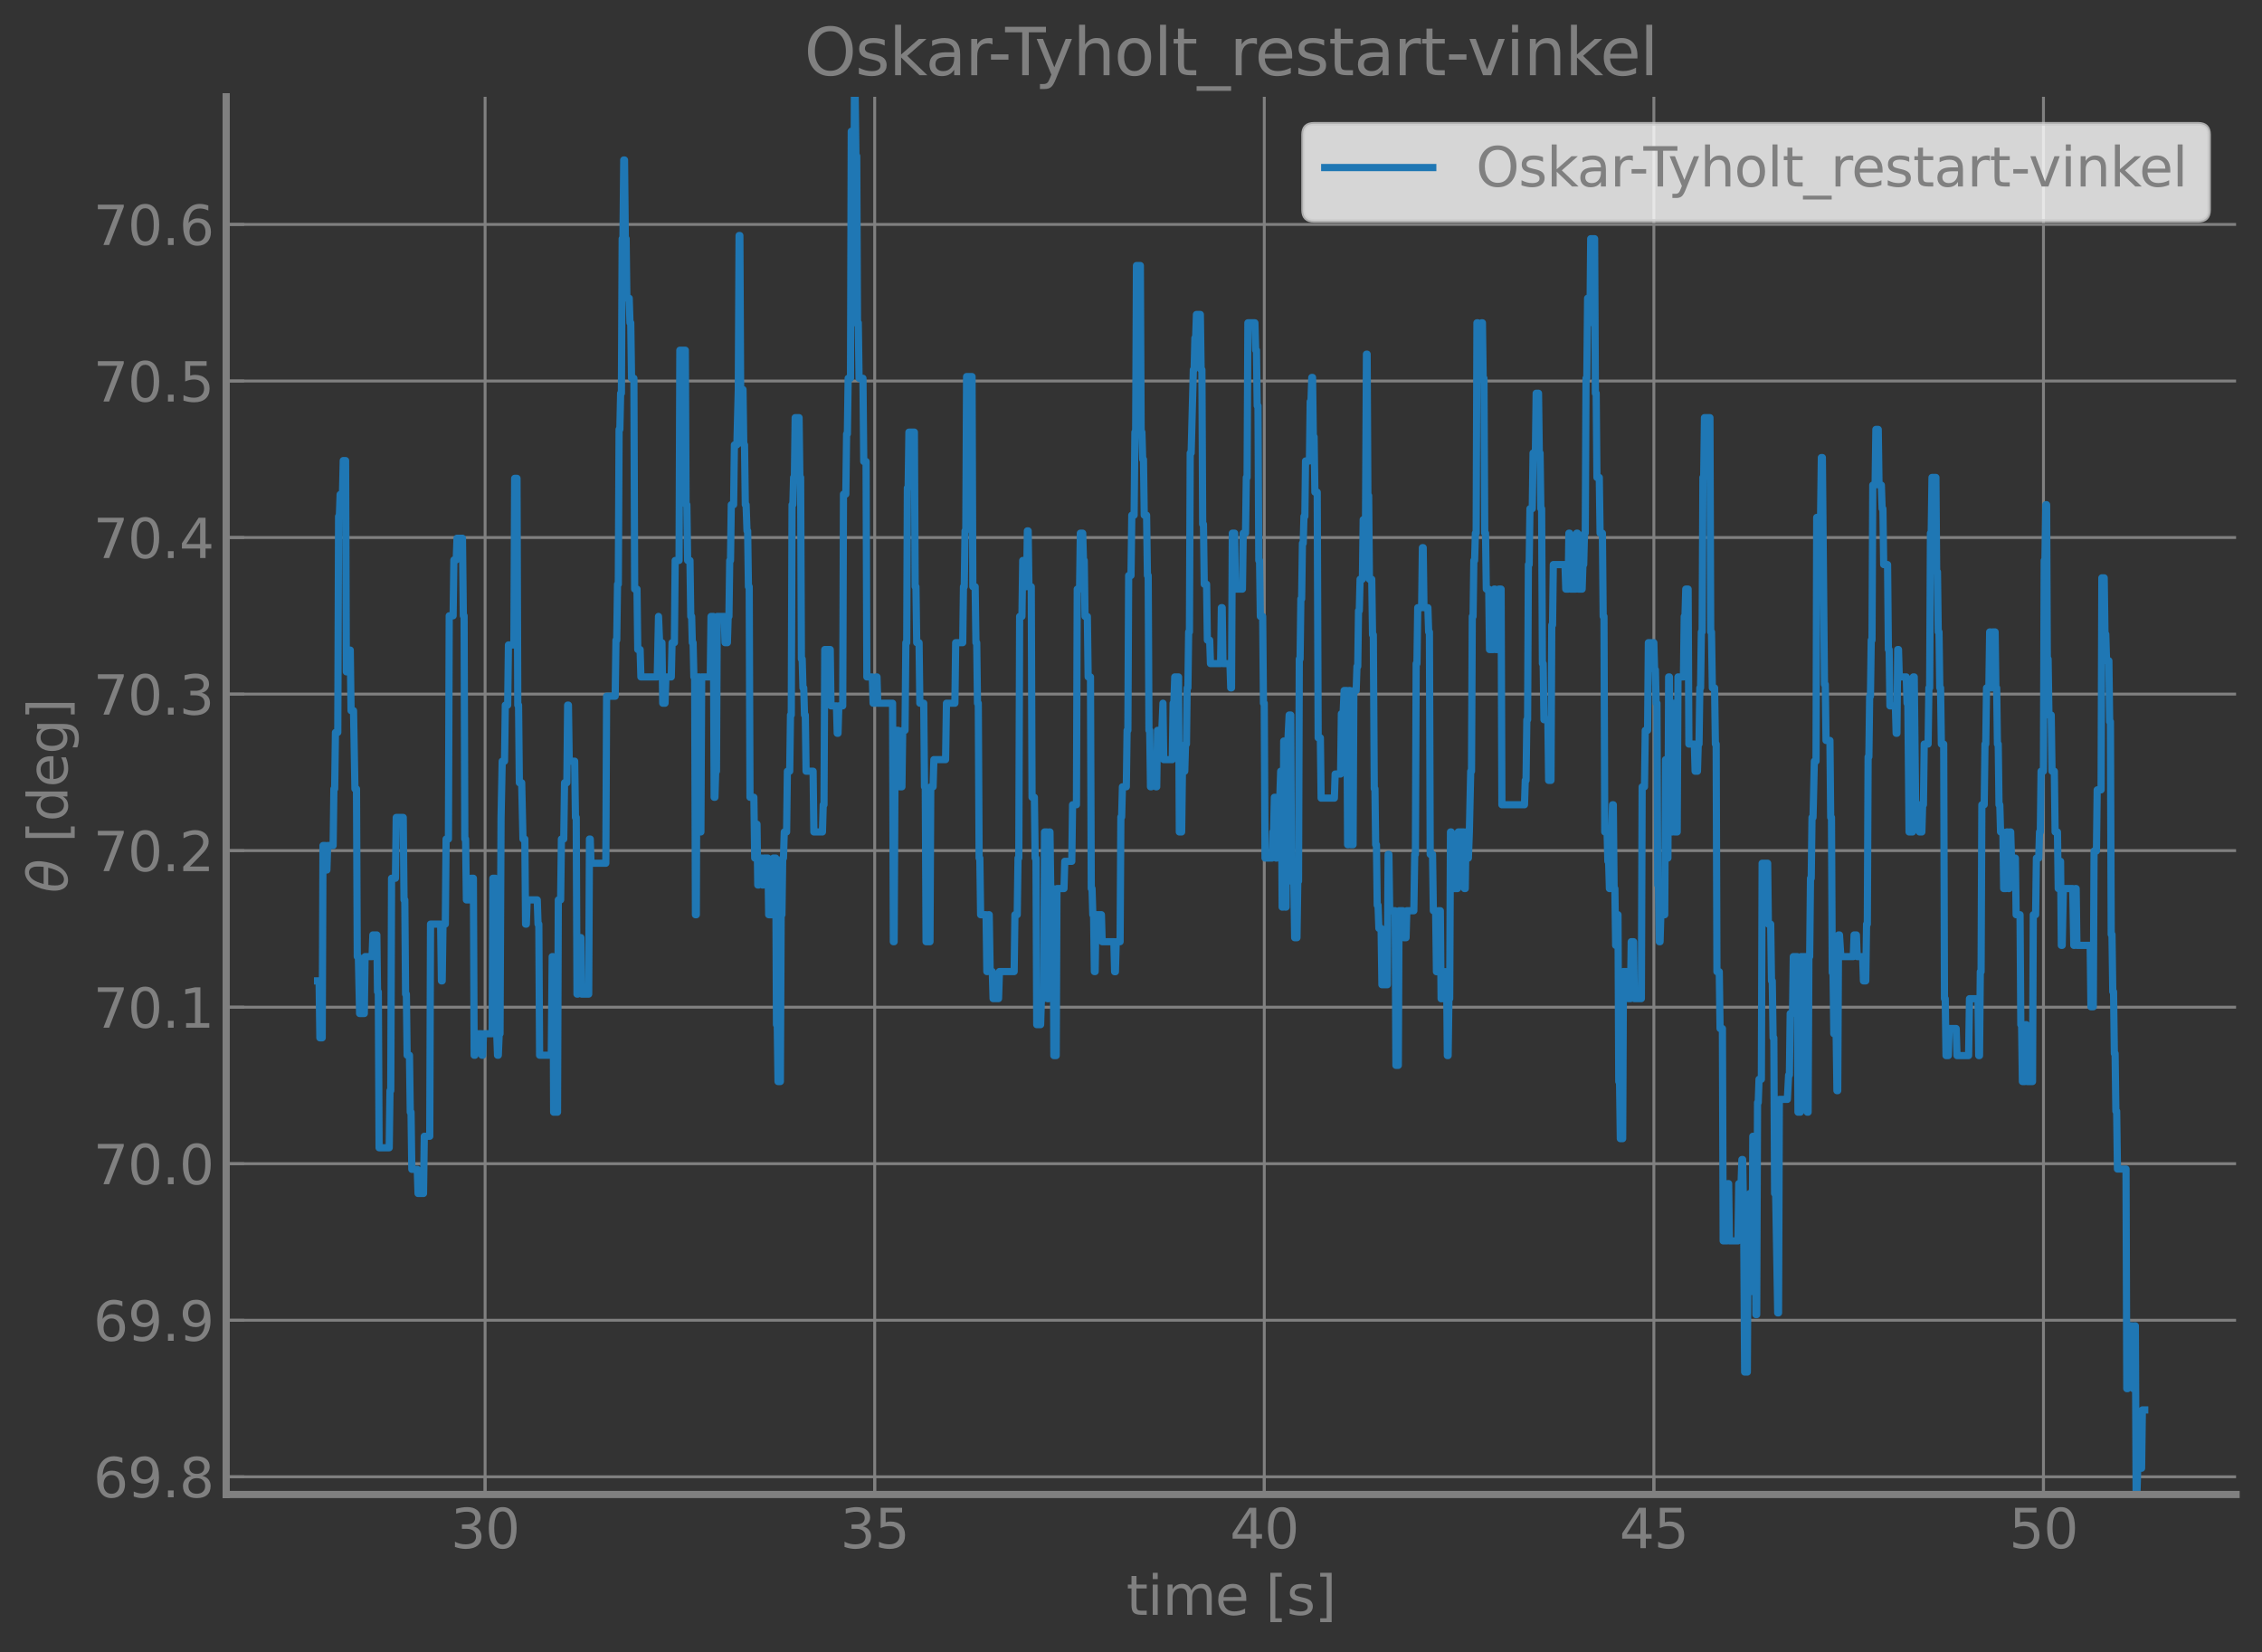 <?xml version="1.0" encoding="utf-8" standalone="no"?>
<!DOCTYPE svg PUBLIC "-//W3C//DTD SVG 1.1//EN"
  "http://www.w3.org/Graphics/SVG/1.1/DTD/svg11.dtd">
<svg xmlns:xlink="http://www.w3.org/1999/xlink" width="627.998pt" height="458.692pt" viewBox="0 0 627.998 458.692" xmlns="http://www.w3.org/2000/svg" version="1.1">
 <rect x="0" y="0" width="627.998" height="458.692" fill="#333333" stroke="none"/>
 <defs>
  <style type="text/css">*{stroke-linejoin: round; stroke-linecap: butt}</style>
 </defs>
 <g id="figure_1">
  <g id="patch_1">
   <path d="M 0 458.692 
L 627.998 458.692 
L 627.998 0 
L 0 0 
L 0 458.692 
z
" style="fill: none"/>
  </g>
  <g id="axes_1">
   <g id="patch_2">
    <path d="M 62.798 414.957 
L 620.798 414.957 
L 620.798 26.877 
L 62.798 26.877 
L 62.798 414.957 
z
" style="fill: none"/>
   </g>
   <g id="matplotlib.axis_1">
    <g id="xtick_1">
     <g id="line2d_1">
      <path d="M 134.679 414.957 
L 134.679 26.877 
" clip-path="url(#p46c8eea40d)" style="fill: none; stroke: #808080; stroke-width: 0.8; stroke-linecap: square"/>
     </g>
     <g id="line2d_2">
      <defs>
       <path id="m52890a30e5" d="M 0 0 
L 0 -5 
" style="stroke: #808080; stroke-width: 0.8"/>
      </defs>
      <g>
       <use xlink:href="#m52890a30e5" x="134.679" y="414.957" style="fill: #808080; stroke: #808080; stroke-width: 0.8"/>
      </g>
     </g>
     <g id="text_1">
      <!-- 30 -->
      <g style="fill: #808080" transform="translate(125.135 429.855) scale(0.15 -0.15)">
       <defs>
        <path id="DejaVuSans-33" d="M 2597 2516 
Q 3050 2419 3304 2112 
Q 3559 1806 3559 1356 
Q 3559 666 3084 287 
Q 2609 -91 1734 -91 
Q 1441 -91 1130 -33 
Q 819 25 488 141 
L 488 750 
Q 750 597 1062 519 
Q 1375 441 1716 441 
Q 2309 441 2620 675 
Q 2931 909 2931 1356 
Q 2931 1769 2642 2001 
Q 2353 2234 1838 2234 
L 1294 2234 
L 1294 2753 
L 1863 2753 
Q 2328 2753 2575 2939 
Q 2822 3125 2822 3475 
Q 2822 3834 2567 4026 
Q 2313 4219 1838 4219 
Q 1578 4219 1281 4162 
Q 984 4106 628 3988 
L 628 4550 
Q 988 4650 1302 4700 
Q 1616 4750 1894 4750 
Q 2613 4750 3031 4423 
Q 3450 4097 3450 3541 
Q 3450 3153 3228 2886 
Q 3006 2619 2597 2516 
z
" transform="scale(0.016)"/>
        <path id="DejaVuSans-30" d="M 2034 4250 
Q 1547 4250 1301 3770 
Q 1056 3291 1056 2328 
Q 1056 1369 1301 889 
Q 1547 409 2034 409 
Q 2525 409 2770 889 
Q 3016 1369 3016 2328 
Q 3016 3291 2770 3770 
Q 2525 4250 2034 4250 
z
M 2034 4750 
Q 2819 4750 3233 4129 
Q 3647 3509 3647 2328 
Q 3647 1150 3233 529 
Q 2819 -91 2034 -91 
Q 1250 -91 836 529 
Q 422 1150 422 2328 
Q 422 3509 836 4129 
Q 1250 4750 2034 4750 
z
" transform="scale(0.016)"/>
       </defs>
       <use xlink:href="#DejaVuSans-33"/>
       <use xlink:href="#DejaVuSans-30" x="63.623"/>
      </g>
     </g>
    </g>
    <g id="xtick_2">
     <g id="line2d_3">
      <path d="M 242.841 414.957 
L 242.841 26.877 
" clip-path="url(#p46c8eea40d)" style="fill: none; stroke: #808080; stroke-width: 0.8; stroke-linecap: square"/>
     </g>
     <g id="line2d_4">
      <g>
       <use xlink:href="#m52890a30e5" x="242.841" y="414.957" style="fill: #808080; stroke: #808080; stroke-width: 0.8"/>
      </g>
     </g>
     <g id="text_2">
      <!-- 35 -->
      <g style="fill: #808080" transform="translate(233.297 429.855) scale(0.15 -0.15)">
       <defs>
        <path id="DejaVuSans-35" d="M 691 4666 
L 3169 4666 
L 3169 4134 
L 1269 4134 
L 1269 2991 
Q 1406 3038 1543 3061 
Q 1681 3084 1819 3084 
Q 2600 3084 3056 2656 
Q 3513 2228 3513 1497 
Q 3513 744 3044 326 
Q 2575 -91 1722 -91 
Q 1428 -91 1123 -41 
Q 819 9 494 109 
L 494 744 
Q 775 591 1075 516 
Q 1375 441 1709 441 
Q 2250 441 2565 725 
Q 2881 1009 2881 1497 
Q 2881 1984 2565 2268 
Q 2250 2553 1709 2553 
Q 1456 2553 1204 2497 
Q 953 2441 691 2322 
L 691 4666 
z
" transform="scale(0.016)"/>
       </defs>
       <use xlink:href="#DejaVuSans-33"/>
       <use xlink:href="#DejaVuSans-35" x="63.623"/>
      </g>
     </g>
    </g>
    <g id="xtick_3">
     <g id="line2d_5">
      <path d="M 351.003 414.957 
L 351.003 26.877 
" clip-path="url(#p46c8eea40d)" style="fill: none; stroke: #808080; stroke-width: 0.8; stroke-linecap: square"/>
     </g>
     <g id="line2d_6">
      <g>
       <use xlink:href="#m52890a30e5" x="351.003" y="414.957" style="fill: #808080; stroke: #808080; stroke-width: 0.8"/>
      </g>
     </g>
     <g id="text_3">
      <!-- 40 -->
      <g style="fill: #808080" transform="translate(341.459 429.855) scale(0.15 -0.15)">
       <defs>
        <path id="DejaVuSans-34" d="M 2419 4116 
L 825 1625 
L 2419 1625 
L 2419 4116 
z
M 2253 4666 
L 3047 4666 
L 3047 1625 
L 3713 1625 
L 3713 1100 
L 3047 1100 
L 3047 0 
L 2419 0 
L 2419 1100 
L 313 1100 
L 313 1709 
L 2253 4666 
z
" transform="scale(0.016)"/>
       </defs>
       <use xlink:href="#DejaVuSans-34"/>
       <use xlink:href="#DejaVuSans-30" x="63.623"/>
      </g>
     </g>
    </g>
    <g id="xtick_4">
     <g id="line2d_7">
      <path d="M 459.165 414.957 
L 459.165 26.877 
" clip-path="url(#p46c8eea40d)" style="fill: none; stroke: #808080; stroke-width: 0.8; stroke-linecap: square"/>
     </g>
     <g id="line2d_8">
      <g>
       <use xlink:href="#m52890a30e5" x="459.165" y="414.957" style="fill: #808080; stroke: #808080; stroke-width: 0.8"/>
      </g>
     </g>
     <g id="text_4">
      <!-- 45 -->
      <g style="fill: #808080" transform="translate(449.621 429.855) scale(0.15 -0.15)">
       <use xlink:href="#DejaVuSans-34"/>
       <use xlink:href="#DejaVuSans-35" x="63.623"/>
      </g>
     </g>
    </g>
    <g id="xtick_5">
     <g id="line2d_9">
      <path d="M 567.327 414.957 
L 567.327 26.877 
" clip-path="url(#p46c8eea40d)" style="fill: none; stroke: #808080; stroke-width: 0.8; stroke-linecap: square"/>
     </g>
     <g id="line2d_10">
      <g>
       <use xlink:href="#m52890a30e5" x="567.327" y="414.957" style="fill: #808080; stroke: #808080; stroke-width: 0.8"/>
      </g>
     </g>
     <g id="text_5">
      <!-- 50 -->
      <g style="fill: #808080" transform="translate(557.783 429.855) scale(0.15 -0.15)">
       <use xlink:href="#DejaVuSans-35"/>
       <use xlink:href="#DejaVuSans-30" x="63.623"/>
      </g>
     </g>
    </g>
    <g id="text_6">
     <!-- time [s] -->
     <g style="fill: #808080" transform="translate(312.711 448.372) scale(0.15 -0.15)">
      <defs>
       <path id="DejaVuSans-74" d="M 1172 4494 
L 1172 3500 
L 2356 3500 
L 2356 3053 
L 1172 3053 
L 1172 1153 
Q 1172 725 1289 603 
Q 1406 481 1766 481 
L 2356 481 
L 2356 0 
L 1766 0 
Q 1100 0 847 248 
Q 594 497 594 1153 
L 594 3053 
L 172 3053 
L 172 3500 
L 594 3500 
L 594 4494 
L 1172 4494 
z
" transform="scale(0.016)"/>
       <path id="DejaVuSans-69" d="M 603 3500 
L 1178 3500 
L 1178 0 
L 603 0 
L 603 3500 
z
M 603 4863 
L 1178 4863 
L 1178 4134 
L 603 4134 
L 603 4863 
z
" transform="scale(0.016)"/>
       <path id="DejaVuSans-6d" d="M 3328 2828 
Q 3544 3216 3844 3400 
Q 4144 3584 4550 3584 
Q 5097 3584 5394 3201 
Q 5691 2819 5691 2113 
L 5691 0 
L 5113 0 
L 5113 2094 
Q 5113 2597 4934 2840 
Q 4756 3084 4391 3084 
Q 3944 3084 3684 2787 
Q 3425 2491 3425 1978 
L 3425 0 
L 2847 0 
L 2847 2094 
Q 2847 2600 2669 2842 
Q 2491 3084 2119 3084 
Q 1678 3084 1418 2786 
Q 1159 2488 1159 1978 
L 1159 0 
L 581 0 
L 581 3500 
L 1159 3500 
L 1159 2956 
Q 1356 3278 1631 3431 
Q 1906 3584 2284 3584 
Q 2666 3584 2933 3390 
Q 3200 3197 3328 2828 
z
" transform="scale(0.016)"/>
       <path id="DejaVuSans-65" d="M 3597 1894 
L 3597 1613 
L 953 1613 
Q 991 1019 1311 708 
Q 1631 397 2203 397 
Q 2534 397 2845 478 
Q 3156 559 3463 722 
L 3463 178 
Q 3153 47 2828 -22 
Q 2503 -91 2169 -91 
Q 1331 -91 842 396 
Q 353 884 353 1716 
Q 353 2575 817 3079 
Q 1281 3584 2069 3584 
Q 2775 3584 3186 3129 
Q 3597 2675 3597 1894 
z
M 3022 2063 
Q 3016 2534 2758 2815 
Q 2500 3097 2075 3097 
Q 1594 3097 1305 2825 
Q 1016 2553 972 2059 
L 3022 2063 
z
" transform="scale(0.016)"/>
       <path id="DejaVuSans-20" transform="scale(0.016)"/>
       <path id="DejaVuSans-5b" d="M 550 4863 
L 1875 4863 
L 1875 4416 
L 1125 4416 
L 1125 -397 
L 1875 -397 
L 1875 -844 
L 550 -844 
L 550 4863 
z
" transform="scale(0.016)"/>
       <path id="DejaVuSans-73" d="M 2834 3397 
L 2834 2853 
Q 2591 2978 2328 3040 
Q 2066 3103 1784 3103 
Q 1356 3103 1142 2972 
Q 928 2841 928 2578 
Q 928 2378 1081 2264 
Q 1234 2150 1697 2047 
L 1894 2003 
Q 2506 1872 2764 1633 
Q 3022 1394 3022 966 
Q 3022 478 2636 193 
Q 2250 -91 1575 -91 
Q 1294 -91 989 -36 
Q 684 19 347 128 
L 347 722 
Q 666 556 975 473 
Q 1284 391 1588 391 
Q 1994 391 2212 530 
Q 2431 669 2431 922 
Q 2431 1156 2273 1281 
Q 2116 1406 1581 1522 
L 1381 1569 
Q 847 1681 609 1914 
Q 372 2147 372 2553 
Q 372 3047 722 3315 
Q 1072 3584 1716 3584 
Q 2034 3584 2315 3537 
Q 2597 3491 2834 3397 
z
" transform="scale(0.016)"/>
       <path id="DejaVuSans-5d" d="M 1947 4863 
L 1947 -844 
L 622 -844 
L 622 -397 
L 1369 -397 
L 1369 4416 
L 622 4416 
L 622 4863 
L 1947 4863 
z
" transform="scale(0.016)"/>
      </defs>
      <use xlink:href="#DejaVuSans-74"/>
      <use xlink:href="#DejaVuSans-69" x="39.209"/>
      <use xlink:href="#DejaVuSans-6d" x="66.992"/>
      <use xlink:href="#DejaVuSans-65" x="164.404"/>
      <use xlink:href="#DejaVuSans-20" x="225.928"/>
      <use xlink:href="#DejaVuSans-5b" x="257.715"/>
      <use xlink:href="#DejaVuSans-73" x="296.729"/>
      <use xlink:href="#DejaVuSans-5d" x="348.828"/>
     </g>
    </g>
   </g>
   <g id="matplotlib.axis_2">
    <g id="ytick_1">
     <g id="line2d_11">
      <path d="M 62.798 410.042 
L 620.798 410.042 
" clip-path="url(#p46c8eea40d)" style="fill: none; stroke: #808080; stroke-width: 0.8; stroke-linecap: square"/>
     </g>
     <g id="line2d_12">
      <defs>
       <path id="m113b85171c" d="M 0 0 
L 5 0 
" style="stroke: #808080; stroke-width: 0.8"/>
      </defs>
      <g>
       <use xlink:href="#m113b85171c" x="62.798" y="410.042" style="fill: #808080; stroke: #808080; stroke-width: 0.8"/>
      </g>
     </g>
     <g id="text_7">
      <!-- 69.8 -->
      <g style="fill: #808080" transform="translate(25.9 415.741) scale(0.15 -0.15)">
       <defs>
        <path id="DejaVuSans-36" d="M 2113 2584 
Q 1688 2584 1439 2293 
Q 1191 2003 1191 1497 
Q 1191 994 1439 701 
Q 1688 409 2113 409 
Q 2538 409 2786 701 
Q 3034 994 3034 1497 
Q 3034 2003 2786 2293 
Q 2538 2584 2113 2584 
z
M 3366 4563 
L 3366 3988 
Q 3128 4100 2886 4159 
Q 2644 4219 2406 4219 
Q 1781 4219 1451 3797 
Q 1122 3375 1075 2522 
Q 1259 2794 1537 2939 
Q 1816 3084 2150 3084 
Q 2853 3084 3261 2657 
Q 3669 2231 3669 1497 
Q 3669 778 3244 343 
Q 2819 -91 2113 -91 
Q 1303 -91 875 529 
Q 447 1150 447 2328 
Q 447 3434 972 4092 
Q 1497 4750 2381 4750 
Q 2619 4750 2861 4703 
Q 3103 4656 3366 4563 
z
" transform="scale(0.016)"/>
        <path id="DejaVuSans-39" d="M 703 97 
L 703 672 
Q 941 559 1184 500 
Q 1428 441 1663 441 
Q 2288 441 2617 861 
Q 2947 1281 2994 2138 
Q 2813 1869 2534 1725 
Q 2256 1581 1919 1581 
Q 1219 1581 811 2004 
Q 403 2428 403 3163 
Q 403 3881 828 4315 
Q 1253 4750 1959 4750 
Q 2769 4750 3195 4129 
Q 3622 3509 3622 2328 
Q 3622 1225 3098 567 
Q 2575 -91 1691 -91 
Q 1453 -91 1209 -44 
Q 966 3 703 97 
z
M 1959 2075 
Q 2384 2075 2632 2365 
Q 2881 2656 2881 3163 
Q 2881 3666 2632 3958 
Q 2384 4250 1959 4250 
Q 1534 4250 1286 3958 
Q 1038 3666 1038 3163 
Q 1038 2656 1286 2365 
Q 1534 2075 1959 2075 
z
" transform="scale(0.016)"/>
        <path id="DejaVuSans-2e" d="M 684 794 
L 1344 794 
L 1344 0 
L 684 0 
L 684 794 
z
" transform="scale(0.016)"/>
        <path id="DejaVuSans-38" d="M 2034 2216 
Q 1584 2216 1326 1975 
Q 1069 1734 1069 1313 
Q 1069 891 1326 650 
Q 1584 409 2034 409 
Q 2484 409 2743 651 
Q 3003 894 3003 1313 
Q 3003 1734 2745 1975 
Q 2488 2216 2034 2216 
z
M 1403 2484 
Q 997 2584 770 2862 
Q 544 3141 544 3541 
Q 544 4100 942 4425 
Q 1341 4750 2034 4750 
Q 2731 4750 3128 4425 
Q 3525 4100 3525 3541 
Q 3525 3141 3298 2862 
Q 3072 2584 2669 2484 
Q 3125 2378 3379 2068 
Q 3634 1759 3634 1313 
Q 3634 634 3220 271 
Q 2806 -91 2034 -91 
Q 1263 -91 848 271 
Q 434 634 434 1313 
Q 434 1759 690 2068 
Q 947 2378 1403 2484 
z
M 1172 3481 
Q 1172 3119 1398 2916 
Q 1625 2713 2034 2713 
Q 2441 2713 2670 2916 
Q 2900 3119 2900 3481 
Q 2900 3844 2670 4047 
Q 2441 4250 2034 4250 
Q 1625 4250 1398 4047 
Q 1172 3844 1172 3481 
z
" transform="scale(0.016)"/>
       </defs>
       <use xlink:href="#DejaVuSans-36"/>
       <use xlink:href="#DejaVuSans-39" x="63.623"/>
       <use xlink:href="#DejaVuSans-2e" x="127.246"/>
       <use xlink:href="#DejaVuSans-38" x="159.033"/>
      </g>
     </g>
    </g>
    <g id="ytick_2">
     <g id="line2d_13">
      <path d="M 62.798 366.576 
L 620.798 366.576 
" clip-path="url(#p46c8eea40d)" style="fill: none; stroke: #808080; stroke-width: 0.8; stroke-linecap: square"/>
     </g>
     <g id="line2d_14">
      <g>
       <use xlink:href="#m113b85171c" x="62.798" y="366.576" style="fill: #808080; stroke: #808080; stroke-width: 0.8"/>
      </g>
     </g>
     <g id="text_8">
      <!-- 69.9 -->
      <g style="fill: #808080" transform="translate(25.9 372.275) scale(0.15 -0.15)">
       <use xlink:href="#DejaVuSans-36"/>
       <use xlink:href="#DejaVuSans-39" x="63.623"/>
       <use xlink:href="#DejaVuSans-2e" x="127.246"/>
       <use xlink:href="#DejaVuSans-39" x="159.033"/>
      </g>
     </g>
    </g>
    <g id="ytick_3">
     <g id="line2d_15">
      <path d="M 62.798 323.111 
L 620.798 323.111 
" clip-path="url(#p46c8eea40d)" style="fill: none; stroke: #808080; stroke-width: 0.8; stroke-linecap: square"/>
     </g>
     <g id="line2d_16">
      <g>
       <use xlink:href="#m113b85171c" x="62.798" y="323.111" style="fill: #808080; stroke: #808080; stroke-width: 0.8"/>
      </g>
     </g>
     <g id="text_9">
      <!-- 70.0 -->
      <g style="fill: #808080" transform="translate(25.9 328.81) scale(0.15 -0.15)">
       <defs>
        <path id="DejaVuSans-37" d="M 525 4666 
L 3525 4666 
L 3525 4397 
L 1831 0 
L 1172 0 
L 2766 4134 
L 525 4134 
L 525 4666 
z
" transform="scale(0.016)"/>
       </defs>
       <use xlink:href="#DejaVuSans-37"/>
       <use xlink:href="#DejaVuSans-30" x="63.623"/>
       <use xlink:href="#DejaVuSans-2e" x="127.246"/>
       <use xlink:href="#DejaVuSans-30" x="159.033"/>
      </g>
     </g>
    </g>
    <g id="ytick_4">
     <g id="line2d_17">
      <path d="M 62.798 279.646 
L 620.798 279.646 
" clip-path="url(#p46c8eea40d)" style="fill: none; stroke: #808080; stroke-width: 0.8; stroke-linecap: square"/>
     </g>
     <g id="line2d_18">
      <g>
       <use xlink:href="#m113b85171c" x="62.798" y="279.646" style="fill: #808080; stroke: #808080; stroke-width: 0.8"/>
      </g>
     </g>
     <g id="text_10">
      <!-- 70.1 -->
      <g style="fill: #808080" transform="translate(25.9 285.344) scale(0.15 -0.15)">
       <defs>
        <path id="DejaVuSans-31" d="M 794 531 
L 1825 531 
L 1825 4091 
L 703 3866 
L 703 4441 
L 1819 4666 
L 2450 4666 
L 2450 531 
L 3481 531 
L 3481 0 
L 794 0 
L 794 531 
z
" transform="scale(0.016)"/>
       </defs>
       <use xlink:href="#DejaVuSans-37"/>
       <use xlink:href="#DejaVuSans-30" x="63.623"/>
       <use xlink:href="#DejaVuSans-2e" x="127.246"/>
       <use xlink:href="#DejaVuSans-31" x="159.033"/>
      </g>
     </g>
    </g>
    <g id="ytick_5">
     <g id="line2d_19">
      <path d="M 62.798 236.18 
L 620.798 236.18 
" clip-path="url(#p46c8eea40d)" style="fill: none; stroke: #808080; stroke-width: 0.8; stroke-linecap: square"/>
     </g>
     <g id="line2d_20">
      <g>
       <use xlink:href="#m113b85171c" x="62.798" y="236.18" style="fill: #808080; stroke: #808080; stroke-width: 0.8"/>
      </g>
     </g>
     <g id="text_11">
      <!-- 70.2 -->
      <g style="fill: #808080" transform="translate(25.9 241.879) scale(0.15 -0.15)">
       <defs>
        <path id="DejaVuSans-32" d="M 1228 531 
L 3431 531 
L 3431 0 
L 469 0 
L 469 531 
Q 828 903 1448 1529 
Q 2069 2156 2228 2338 
Q 2531 2678 2651 2914 
Q 2772 3150 2772 3378 
Q 2772 3750 2511 3984 
Q 2250 4219 1831 4219 
Q 1534 4219 1204 4116 
Q 875 4013 500 3803 
L 500 4441 
Q 881 4594 1212 4672 
Q 1544 4750 1819 4750 
Q 2544 4750 2975 4387 
Q 3406 4025 3406 3419 
Q 3406 3131 3298 2873 
Q 3191 2616 2906 2266 
Q 2828 2175 2409 1742 
Q 1991 1309 1228 531 
z
" transform="scale(0.016)"/>
       </defs>
       <use xlink:href="#DejaVuSans-37"/>
       <use xlink:href="#DejaVuSans-30" x="63.623"/>
       <use xlink:href="#DejaVuSans-2e" x="127.246"/>
       <use xlink:href="#DejaVuSans-32" x="159.033"/>
      </g>
     </g>
    </g>
    <g id="ytick_6">
     <g id="line2d_21">
      <path d="M 62.798 192.715 
L 620.798 192.715 
" clip-path="url(#p46c8eea40d)" style="fill: none; stroke: #808080; stroke-width: 0.8; stroke-linecap: square"/>
     </g>
     <g id="line2d_22">
      <g>
       <use xlink:href="#m113b85171c" x="62.798" y="192.715" style="fill: #808080; stroke: #808080; stroke-width: 0.8"/>
      </g>
     </g>
     <g id="text_12">
      <!-- 70.3 -->
      <g style="fill: #808080" transform="translate(25.9 198.414) scale(0.15 -0.15)">
       <use xlink:href="#DejaVuSans-37"/>
       <use xlink:href="#DejaVuSans-30" x="63.623"/>
       <use xlink:href="#DejaVuSans-2e" x="127.246"/>
       <use xlink:href="#DejaVuSans-33" x="159.033"/>
      </g>
     </g>
    </g>
    <g id="ytick_7">
     <g id="line2d_23">
      <path d="M 62.798 149.249 
L 620.798 149.249 
" clip-path="url(#p46c8eea40d)" style="fill: none; stroke: #808080; stroke-width: 0.8; stroke-linecap: square"/>
     </g>
     <g id="line2d_24">
      <g>
       <use xlink:href="#m113b85171c" x="62.798" y="149.249" style="fill: #808080; stroke: #808080; stroke-width: 0.8"/>
      </g>
     </g>
     <g id="text_13">
      <!-- 70.4 -->
      <g style="fill: #808080" transform="translate(25.9 154.948) scale(0.15 -0.15)">
       <use xlink:href="#DejaVuSans-37"/>
       <use xlink:href="#DejaVuSans-30" x="63.623"/>
       <use xlink:href="#DejaVuSans-2e" x="127.246"/>
       <use xlink:href="#DejaVuSans-34" x="159.033"/>
      </g>
     </g>
    </g>
    <g id="ytick_8">
     <g id="line2d_25">
      <path d="M 62.798 105.784 
L 620.798 105.784 
" clip-path="url(#p46c8eea40d)" style="fill: none; stroke: #808080; stroke-width: 0.8; stroke-linecap: square"/>
     </g>
     <g id="line2d_26">
      <g>
       <use xlink:href="#m113b85171c" x="62.798" y="105.784" style="fill: #808080; stroke: #808080; stroke-width: 0.8"/>
      </g>
     </g>
     <g id="text_14">
      <!-- 70.5 -->
      <g style="fill: #808080" transform="translate(25.9 111.483) scale(0.15 -0.15)">
       <use xlink:href="#DejaVuSans-37"/>
       <use xlink:href="#DejaVuSans-30" x="63.623"/>
       <use xlink:href="#DejaVuSans-2e" x="127.246"/>
       <use xlink:href="#DejaVuSans-35" x="159.033"/>
      </g>
     </g>
    </g>
    <g id="ytick_9">
     <g id="line2d_27">
      <path d="M 62.798 62.319 
L 620.798 62.319 
" clip-path="url(#p46c8eea40d)" style="fill: none; stroke: #808080; stroke-width: 0.8; stroke-linecap: square"/>
     </g>
     <g id="line2d_28">
      <g>
       <use xlink:href="#m113b85171c" x="62.798" y="62.319" style="fill: #808080; stroke: #808080; stroke-width: 0.8"/>
      </g>
     </g>
     <g id="text_15">
      <!-- 70.6 -->
      <g style="fill: #808080" transform="translate(25.9 68.017) scale(0.15 -0.15)">
       <use xlink:href="#DejaVuSans-37"/>
       <use xlink:href="#DejaVuSans-30" x="63.623"/>
       <use xlink:href="#DejaVuSans-2e" x="127.246"/>
       <use xlink:href="#DejaVuSans-36" x="159.033"/>
      </g>
     </g>
    </g>
    <g id="text_16">
     <!-- $\theta$ [deg] -->
     <g style="fill: #808080" transform="translate(18.75 247.917) rotate(-90) scale(0.15 -0.15)">
      <defs>
       <path id="DejaVuSans-Oblique-3b8" d="M 2913 2219 
L 925 2219 
Q 791 1284 928 888 
Q 1100 400 1566 400 
Q 2034 400 2391 891 
Q 2703 1322 2913 2219 
z
M 3009 2750 
Q 3094 3638 2984 3950 
Q 2813 4444 2353 4444 
Q 1875 4444 1525 3956 
Q 1250 3563 1034 2750 
L 3009 2750 
z
M 2444 4913 
Q 3194 4913 3494 4250 
Q 3794 3591 3566 2422 
Q 3341 1256 2781 594 
Q 2225 -72 1475 -72 
Q 722 -72 425 594 
Q 128 1256 353 2422 
Q 581 3591 1134 4250 
Q 1691 4913 2444 4913 
z
" transform="scale(0.016)"/>
       <path id="DejaVuSans-64" d="M 2906 2969 
L 2906 4863 
L 3481 4863 
L 3481 0 
L 2906 0 
L 2906 525 
Q 2725 213 2448 61 
Q 2172 -91 1784 -91 
Q 1150 -91 751 415 
Q 353 922 353 1747 
Q 353 2572 751 3078 
Q 1150 3584 1784 3584 
Q 2172 3584 2448 3432 
Q 2725 3281 2906 2969 
z
M 947 1747 
Q 947 1113 1208 752 
Q 1469 391 1925 391 
Q 2381 391 2643 752 
Q 2906 1113 2906 1747 
Q 2906 2381 2643 2742 
Q 2381 3103 1925 3103 
Q 1469 3103 1208 2742 
Q 947 2381 947 1747 
z
" transform="scale(0.016)"/>
       <path id="DejaVuSans-67" d="M 2906 1791 
Q 2906 2416 2648 2759 
Q 2391 3103 1925 3103 
Q 1463 3103 1205 2759 
Q 947 2416 947 1791 
Q 947 1169 1205 825 
Q 1463 481 1925 481 
Q 2391 481 2648 825 
Q 2906 1169 2906 1791 
z
M 3481 434 
Q 3481 -459 3084 -895 
Q 2688 -1331 1869 -1331 
Q 1566 -1331 1297 -1286 
Q 1028 -1241 775 -1147 
L 775 -588 
Q 1028 -725 1275 -790 
Q 1522 -856 1778 -856 
Q 2344 -856 2625 -561 
Q 2906 -266 2906 331 
L 2906 616 
Q 2728 306 2450 153 
Q 2172 0 1784 0 
Q 1141 0 747 490 
Q 353 981 353 1791 
Q 353 2603 747 3093 
Q 1141 3584 1784 3584 
Q 2172 3584 2450 3431 
Q 2728 3278 2906 2969 
L 2906 3500 
L 3481 3500 
L 3481 434 
z
" transform="scale(0.016)"/>
      </defs>
      <use xlink:href="#DejaVuSans-Oblique-3b8" transform="translate(0 0.234)"/>
      <use xlink:href="#DejaVuSans-20" transform="translate(61.182 0.234)"/>
      <use xlink:href="#DejaVuSans-5b" transform="translate(92.969 0.234)"/>
      <use xlink:href="#DejaVuSans-64" transform="translate(131.982 0.234)"/>
      <use xlink:href="#DejaVuSans-65" transform="translate(195.459 0.234)"/>
      <use xlink:href="#DejaVuSans-67" transform="translate(256.982 0.234)"/>
      <use xlink:href="#DejaVuSans-5d" transform="translate(320.459 0.234)"/>
     </g>
    </g>
   </g>
   <g id="line2d_29">
    <path d="M 88.162 272.348 
L 88.59 272.348 
L 88.807 288.16 
L 89.454 288.16 
L 89.67 234.768 
L 90.319 234.768 
L 90.535 241.566 
L 90.753 241.566 
L 90.969 234.768 
L 92.485 234.768 
L 92.698 219.037 
L 92.915 219.037 
L 93.131 203.361 
L 93.78 203.361 
L 94.003 143.382 
L 94.214 143.382 
L 94.43 137.302 
L 95.079 137.302 
L 95.296 127.886 
L 95.944 127.886 
L 96.16 186.541 
L 96.813 186.541 
L 97.032 180.502 
L 97.242 180.502 
L 97.464 197.312 
L 98.151 197.312 
L 98.54 219.037 
L 98.972 219.037 
L 99.189 265.609 
L 99.491 265.609 
L 99.837 281.411 
L 101.144 281.411 
L 101.352 265.609 
L 103.3 265.609 
L 103.515 259.594 
L 104.623 259.594 
L 104.813 275.387 
L 105.029 275.387 
L 105.246 318.687 
L 108.057 318.687 
L 108.275 302.828 
L 108.49 302.828 
L 108.709 243.856 
L 109.789 243.856 
L 110.005 226.97 
L 111.951 226.97 
L 112.167 249.862 
L 112.385 249.862 
L 112.6 276.024 
L 112.817 276.024 
L 113.032 292.991 
L 113.684 292.991 
L 113.899 308.803 
L 114.116 308.803 
L 114.332 324.671 
L 115.846 324.671 
L 116.062 331.376 
L 117.577 331.376 
L 117.793 315.497 
L 119.311 315.497 
L 119.525 256.591 
L 122.336 256.591 
L 122.554 272.348 
L 122.768 272.348 
L 122.986 256.591 
L 123.633 256.591 
L 123.849 232.966 
L 124.499 232.966 
L 124.716 170.98 
L 125.8 170.98 
L 126.012 155.472 
L 126.666 155.472 
L 126.878 149.451 
L 128.393 149.451 
L 128.635 170.98 
L 128.846 170.98 
L 129.046 232.966 
L 129.259 232.966 
L 129.487 249.862 
L 130.557 249.862 
L 130.774 243.856 
L 131.424 243.856 
L 131.638 292.991 
L 131.855 292.991 
L 132.074 287.025 
L 133.584 287.025 
L 133.801 292.991 
L 134.016 292.991 
L 134.233 287.025 
L 136.632 287.025 
L 136.831 243.856 
L 137.5 243.856 
L 137.717 287.025 
L 137.912 287.025 
L 138.128 292.991 
L 138.343 292.991 
L 138.589 287.025 
L 138.819 287.025 
L 139.11 226.97 
L 139.426 211.347 
L 140.074 211.347 
L 140.29 195.778 
L 140.949 195.778 
L 141.156 179.072 
L 142.67 179.072 
L 142.887 132.821 
L 143.535 132.821 
L 143.752 195.778 
L 143.967 195.778 
L 144.184 217.334 
L 144.834 217.334 
L 145.19 232.966 
L 145.709 232.966 
L 145.915 256.591 
L 146.13 256.591 
L 146.355 249.862 
L 149.159 249.862 
L 149.377 256.591 
L 149.593 256.591 
L 149.808 292.991 
L 153.056 292.991 
L 153.304 265.609 
L 153.532 265.609 
L 153.709 308.803 
L 154.782 308.803 
L 155.002 249.862 
L 155.649 249.862 
L 155.864 232.966 
L 156.513 232.966 
L 156.732 217.334 
L 157.379 217.334 
L 157.595 195.778 
L 157.811 195.778 
L 158.03 211.347 
L 159.545 211.347 
L 159.76 226.97 
L 159.977 226.97 
L 160.192 276.024 
L 160.407 276.024 
L 160.624 260.327 
L 161.273 260.327 
L 161.49 276.024 
L 163.437 276.024 
L 163.653 232.966 
L 163.869 232.966 
L 164.085 239.684 
L 168.196 239.684 
L 168.411 193.308 
L 170.793 193.308 
L 171.009 177.736 
L 171.224 177.736 
L 171.442 162.218 
L 171.66 162.218 
L 171.877 119.235 
L 172.09 119.235 
L 172.307 109.193 
L 172.521 109.193 
L 172.738 66.278 
L 172.954 66.278 
L 173.171 44.42 
L 173.387 44.42 
L 173.604 66.278 
L 173.828 66.278 
L 174.036 82.799 
L 174.687 82.799 
L 174.901 89.628 
L 175.117 89.628 
L 175.335 105.035 
L 175.989 105.035 
L 176.201 163.567 
L 176.849 163.567 
L 177.066 180.349 
L 177.714 180.349 
L 177.93 187.951 
L 182.473 187.951 
L 182.822 171.156 
L 183.123 178.445 
L 183.779 178.445 
L 183.995 195.252 
L 184.635 195.252 
L 184.878 187.951 
L 186.367 187.951 
L 186.583 178.445 
L 187.234 178.445 
L 187.449 155.618 
L 188.53 155.618 
L 188.748 97.244 
L 190.265 97.244 
L 190.477 140.134 
L 190.694 140.134 
L 190.909 155.618 
L 191.558 155.618 
L 191.778 171.156 
L 192.018 171.156 
L 192.208 178.445 
L 192.423 178.445 
L 192.64 187.951 
L 192.856 187.951 
L 193.073 253.977 
L 193.319 253.977 
L 193.51 187.951 
L 194.157 187.951 
L 194.373 230.996 
L 194.589 230.996 
L 194.804 187.951 
L 197.186 187.951 
L 197.404 171.156 
L 198.049 171.156 
L 198.269 221.371 
L 198.482 221.371 
L 198.698 214.131 
L 198.914 214.131 
L 199.13 171.156 
L 201.078 171.156 
L 201.293 178.445 
L 201.942 178.445 
L 202.16 171.156 
L 202.375 171.156 
L 202.592 155.618 
L 202.808 155.618 
L 203.024 140.134 
L 203.674 140.134 
L 203.891 123.519 
L 204.584 123.519 
L 204.972 108.147 
L 205.193 65.393 
L 205.404 65.393 
L 205.62 108.147 
L 206.279 108.147 
L 206.488 123.519 
L 206.701 123.519 
L 206.919 140.134 
L 207.136 140.134 
L 207.39 147.401 
L 207.569 147.401 
L 207.784 162.896 
L 208 162.896 
L 208.216 221.371 
L 209.297 221.371 
L 209.53 238.248 
L 209.731 238.248 
L 209.946 228.842 
L 210.166 228.842 
L 210.38 245.731 
L 210.6 245.731 
L 210.822 238.248 
L 211.465 238.248 
L 211.678 245.731 
L 211.9 245.731 
L 212.121 238.248 
L 213.191 238.248 
L 213.411 253.977 
L 214.49 253.977 
L 214.708 238.248 
L 215.362 238.248 
L 215.572 284.5 
L 215.786 284.5 
L 216.003 300.299 
L 216.652 300.299 
L 216.869 253.977 
L 217.085 253.977 
L 217.302 238.248 
L 217.517 238.248 
L 217.734 230.996 
L 218.383 230.996 
L 218.6 214.131 
L 219.25 214.131 
L 219.464 198.527 
L 219.681 198.527 
L 219.896 140.134 
L 220.114 140.134 
L 220.329 132.568 
L 220.545 132.568 
L 220.765 115.966 
L 221.845 115.966 
L 222.065 132.568 
L 222.278 132.568 
L 222.494 182.977 
L 222.711 182.977 
L 222.926 191 
L 223.141 191 
L 223.357 198.527 
L 223.576 198.527 
L 223.791 214.131 
L 225.739 214.131 
L 225.954 230.996 
L 228.333 230.996 
L 228.549 223.445 
L 228.766 223.445 
L 228.981 180.349 
L 230.499 180.349 
L 230.713 195.99 
L 232.227 195.99 
L 232.443 203.603 
L 232.66 203.603 
L 232.878 195.99 
L 233.962 195.99 
L 234.174 137.207 
L 234.824 137.207 
L 235.04 120.496 
L 235.256 120.496 
L 235.473 105.035 
L 236.122 105.035 
L 236.338 36.454 
L 236.554 36.454 
L 236.771 89.628 
L 236.986 89.628 
L 237.202 26.877 
L 237.419 26.877 
L 237.635 43.333 
L 237.853 43.333 
L 238.07 89.628 
L 238.284 89.628 
L 238.501 105.035 
L 239.582 105.035 
L 239.8 128.136 
L 240.448 128.136 
L 240.664 187.951 
L 242.18 187.951 
L 242.396 195.252 
L 243.071 195.252 
L 243.287 187.951 
L 243.479 187.951 
L 243.693 195.252 
L 247.802 195.252 
L 248.019 261.471 
L 248.235 261.471 
L 248.454 218.459 
L 248.673 218.459 
L 248.888 202.785 
L 249.396 202.785 
L 249.752 218.459 
L 250.399 218.459 
L 250.615 202.785 
L 251.263 202.785 
L 251.493 178.445 
L 251.735 178.445 
L 251.913 135.473 
L 252.13 135.473 
L 252.345 119.989 
L 253.86 119.989 
L 254.077 162.896 
L 254.292 162.896 
L 254.507 178.445 
L 255.16 178.445 
L 255.374 195.252 
L 256.456 195.252 
L 256.671 218.459 
L 256.888 218.459 
L 257.104 261.471 
L 258.189 261.471 
L 258.404 218.459 
L 259.052 218.459 
L 259.269 210.915 
L 262.523 210.915 
L 262.765 195.252 
L 265.108 195.252 
L 265.324 178.445 
L 267.276 178.445 
L 267.488 162.896 
L 267.706 162.896 
L 267.922 147.401 
L 268.138 147.401 
L 268.354 104.56 
L 269.867 104.56 
L 270.084 162.896 
L 270.732 162.896 
L 270.951 178.445 
L 271.166 178.445 
L 271.381 195.252 
L 271.6 195.252 
L 271.832 238.248 
L 272.031 238.248 
L 272.247 253.977 
L 273.761 253.977 
L 273.979 269.761 
L 274.197 269.761 
L 274.412 253.977 
L 274.635 253.977 
L 274.896 269.761 
L 275.493 269.761 
L 275.71 277.267 
L 277.225 277.267 
L 277.471 269.761 
L 281.559 269.761 
L 281.771 253.977 
L 282.415 253.977 
L 282.632 238.248 
L 282.849 238.248 
L 283.081 171.156 
L 283.723 171.156 
L 283.94 155.618 
L 284.582 155.618 
L 284.797 162.896 
L 285.013 162.896 
L 285.228 147.401 
L 285.445 147.401 
L 285.661 162.896 
L 286.31 162.896 
L 286.526 221.371 
L 287.174 221.371 
L 287.391 238.248 
L 287.622 238.248 
L 287.831 284.5 
L 288.907 284.5 
L 289.123 277.299 
L 289.778 277.299 
L 289.992 230.996 
L 290.644 230.996 
L 290.856 277.299 
L 291.07 277.299 
L 291.286 230.996 
L 291.501 230.996 
L 291.717 246.713 
L 292.366 246.713 
L 292.582 293.087 
L 293.232 293.087 
L 293.447 246.713 
L 295.395 246.713 
L 295.611 239.151 
L 297.558 239.151 
L 297.776 223.445 
L 298.856 223.445 
L 299.073 163.567 
L 299.721 163.567 
L 299.937 148.041 
L 300.586 148.041 
L 300.802 155.618 
L 301.019 155.618 
L 301.237 171.156 
L 301.884 171.156 
L 302.102 187.951 
L 302.75 187.951 
L 302.966 246.713 
L 303.182 246.713 
L 303.398 253.977 
L 303.614 253.977 
L 303.83 269.761 
L 304.047 269.761 
L 304.265 253.977 
L 305.778 253.977 
L 305.994 261.471 
L 309.239 261.471 
L 309.455 269.8 
L 309.672 269.8 
L 309.889 261.471 
L 310.97 261.471 
L 311.186 226.844 
L 311.403 226.844 
L 311.619 218.459 
L 312.7 218.459 
L 312.917 202.785 
L 313.133 202.785 
L 313.349 159.793 
L 313.998 159.793 
L 314.223 143.045 
L 314.865 143.045 
L 315.084 119.989 
L 315.299 119.989 
L 315.515 73.732 
L 316.595 73.732 
L 316.811 119.989 
L 317.027 119.989 
L 317.243 127.549 
L 317.459 127.549 
L 317.675 143.045 
L 318.325 143.045 
L 318.561 159.793 
L 318.77 159.793 
L 318.983 202.785 
L 319.194 202.785 
L 319.41 218.459 
L 319.625 218.459 
L 319.84 210.915 
L 320.706 210.915 
L 320.922 218.459 
L 321.138 218.459 
L 321.356 202.785 
L 322.559 202.785 
L 322.87 195.252 
L 323.084 210.915 
L 325.463 210.915 
L 325.687 195.252 
L 325.895 195.252 
L 326.146 187.951 
L 327.196 187.951 
L 327.416 230.996 
L 328.059 230.996 
L 328.276 214.131 
L 328.925 214.131 
L 329.143 206.592 
L 329.393 206.592 
L 329.59 191 
L 329.793 191 
L 330.006 175.462 
L 330.223 175.462 
L 330.437 125.785 
L 330.699 125.785 
L 331.306 102.655 
L 331.525 102.655 
L 331.737 93.843 
L 331.952 93.843 
L 332.168 87.314 
L 333.25 87.314 
L 333.467 102.655 
L 333.685 102.655 
L 333.9 145.567 
L 334.117 145.567 
L 334.332 162.218 
L 334.982 162.218 
L 335.198 177.736 
L 335.847 177.736 
L 336.062 184.251 
L 338.875 184.251 
L 339.091 168.724 
L 339.321 168.724 
L 339.524 184.251 
L 341.471 184.251 
L 341.688 191 
L 341.905 191 
L 342.127 148.041 
L 342.77 148.041 
L 342.987 163.567 
L 344.932 163.567 
L 345.151 148.041 
L 345.799 148.041 
L 346.014 132.568 
L 346.23 132.568 
L 346.449 89.628 
L 348.395 89.628 
L 348.61 97.244 
L 348.827 97.244 
L 349.042 112.663 
L 349.258 112.663 
L 349.478 155.618 
L 349.692 155.618 
L 349.908 171.156 
L 350.557 171.156 
L 350.774 195.252 
L 350.99 195.252 
L 351.211 238.248 
L 353.152 238.248 
L 353.369 230.996 
L 353.588 230.996 
L 353.804 221.371 
L 354.02 221.371 
L 354.235 238.248 
L 354.451 238.248 
L 354.668 221.371 
L 355.316 221.371 
L 355.558 214.131 
L 355.749 214.131 
L 355.965 251.862 
L 356.181 251.862 
L 356.396 205.756 
L 356.614 205.756 
L 356.829 251.862 
L 357.046 251.862 
L 357.262 205.756 
L 357.553 205.756 
L 357.912 198.527 
L 358.346 198.527 
L 358.561 244.684 
L 359.209 244.684 
L 359.438 260.358 
L 360.075 260.358 
L 360.306 244.684 
L 360.509 244.684 
L 360.724 182.977 
L 360.941 182.977 
L 361.156 166.293 
L 361.373 166.293 
L 361.593 150.855 
L 361.806 150.855 
L 362.021 143.363 
L 362.268 143.363 
L 362.456 127.991 
L 363.536 127.991 
L 363.751 111.496 
L 363.968 111.496 
L 364.194 104.8 
L 364.402 104.8 
L 364.619 121.284 
L 364.834 121.284 
L 365.05 136.646 
L 365.7 136.646 
L 365.959 204.855 
L 366.568 204.855 
L 366.782 221.603 
L 370.464 221.603 
L 370.675 214.913 
L 372.189 214.913 
L 372.404 198.176 
L 372.881 198.176 
L 373.169 191.727 
L 373.922 191.727 
L 374.137 234.54 
L 374.352 234.54 
L 374.568 191.727 
L 374.784 191.727 
L 375.023 234.54 
L 375.65 234.54 
L 375.869 191.727 
L 376.515 191.727 
L 376.733 185.04 
L 376.949 185.04 
L 377.166 169.575 
L 377.38 169.575 
L 377.599 160.829 
L 378.246 160.829 
L 378.463 144.28 
L 379.112 144.28 
L 379.367 98.335 
L 379.554 98.335 
L 379.761 137.624 
L 379.978 137.624 
L 380.192 160.829 
L 380.841 160.829 
L 381.058 176.251 
L 381.274 176.251 
L 381.537 219 
L 381.728 219 
L 381.924 234.54 
L 382.14 234.54 
L 382.358 251.337 
L 382.581 251.337 
L 382.816 257.753 
L 383.438 257.753 
L 383.662 273.416 
L 385.17 273.416 
L 385.384 237.211 
L 385.601 237.211 
L 385.817 252.874 
L 387.332 252.874 
L 387.55 295.8 
L 388.213 295.8 
L 388.415 252.874 
L 389.495 252.874 
L 389.713 260.358 
L 390.36 260.358 
L 390.577 252.874 
L 392.524 252.874 
L 392.767 237.211 
L 392.958 237.211 
L 393.172 184.251 
L 393.388 184.251 
L 393.606 168.724 
L 394.687 168.724 
L 394.903 152.062 
L 395.119 152.062 
L 395.335 168.724 
L 396.422 168.724 
L 396.635 175.462 
L 396.85 175.462 
L 397.065 237.211 
L 397.715 237.211 
L 397.937 252.874 
L 398.58 252.874 
L 398.801 269.802 
L 399.013 269.802 
L 399.229 252.874 
L 399.879 252.874 
L 400.094 277.299 
L 400.744 277.299 
L 400.961 269.802 
L 401.609 269.802 
L 401.825 293.087 
L 402.042 293.087 
L 402.259 277.299 
L 402.474 277.299 
L 402.694 230.996 
L 402.907 230.996 
L 403.123 246.713 
L 404.639 246.713 
L 404.855 230.996 
L 406.368 230.996 
L 406.584 246.713 
L 406.801 246.713 
L 407.016 230.996 
L 407.279 230.996 
L 407.666 238.248 
L 407.934 230.996 
L 408.314 214.131 
L 408.534 214.131 
L 408.748 171.156 
L 408.969 171.156 
L 409.18 155.618 
L 409.396 155.618 
L 409.614 148.041 
L 409.83 148.041 
L 410.045 89.628 
L 410.262 89.628 
L 410.478 97.244 
L 410.698 97.244 
L 410.911 105.035 
L 411.128 105.035 
L 411.345 89.628 
L 411.561 89.628 
L 411.776 105.035 
L 411.993 105.035 
L 412.208 148.041 
L 412.426 148.041 
L 412.641 163.567 
L 413.316 163.567 
L 413.531 180.349 
L 414.589 180.349 
L 414.807 163.567 
L 415.021 163.567 
L 415.237 180.349 
L 415.889 180.349 
L 416.107 163.567 
L 416.751 163.567 
L 416.97 223.445 
L 423.243 223.445 
L 423.458 216.675 
L 423.675 216.675 
L 423.896 199.833 
L 424.108 199.833 
L 424.324 156.763 
L 424.539 156.763 
L 424.76 141.247 
L 425.406 141.247 
L 425.621 125.785 
L 426.27 125.785 
L 426.487 109.193 
L 427.136 109.193 
L 427.353 125.785 
L 427.568 125.785 
L 427.785 141.247 
L 428.001 141.247 
L 428.217 184.251 
L 428.433 184.251 
L 428.649 199.833 
L 429.734 199.833 
L 429.948 216.675 
L 430.596 216.675 
L 430.814 173.534 
L 431.029 173.534 
L 431.244 156.763 
L 434.49 156.763 
L 434.707 163.567 
L 435.357 163.567 
L 435.573 148.041 
L 435.789 148.041 
L 436.003 163.567 
L 437.518 163.567 
L 437.735 148.041 
L 437.951 148.041 
L 438.167 163.567 
L 439.249 163.567 
L 439.465 156.763 
L 439.682 156.763 
L 439.899 148.041 
L 440.115 148.041 
L 440.33 105.035 
L 440.547 105.035 
L 440.767 82.799 
L 440.98 82.799 
L 441.196 89.628 
L 441.412 89.628 
L 441.629 66.278 
L 442.711 66.278 
L 442.927 109.193 
L 443.143 109.193 
L 443.359 132.568 
L 444.01 132.568 
L 444.229 148.041 
L 444.873 148.041 
L 445.089 171.156 
L 445.311 171.156 
L 445.524 230.996 
L 446.173 230.996 
L 446.388 239.151 
L 446.604 239.151 
L 446.823 246.713 
L 447.037 246.713 
L 447.255 230.996 
L 447.471 230.996 
L 447.686 223.445 
L 447.902 223.445 
L 448.119 246.713 
L 448.335 246.713 
L 448.554 262.487 
L 448.767 262.487 
L 448.986 253.977 
L 449.2 253.977 
L 449.416 300.299 
L 449.635 300.299 
L 449.85 316.154 
L 450.499 316.154 
L 450.717 269.761 
L 451.796 269.761 
L 452.013 277.267 
L 452.663 277.267 
L 452.878 261.471 
L 453.527 261.471 
L 453.743 277.267 
L 455.69 277.267 
L 455.91 218.459 
L 456.557 218.459 
L 456.771 202.785 
L 457.421 202.785 
L 457.636 178.445 
L 459.152 178.445 
L 459.367 185.966 
L 459.584 185.966 
L 459.8 195.252 
L 460.017 195.252 
L 460.235 245.731 
L 460.455 245.731 
L 460.668 261.471 
L 460.883 261.471 
L 461.097 253.977 
L 462.179 253.977 
L 462.397 210.915 
L 462.612 210.915 
L 462.83 238.248 
L 463.06 238.248 
L 463.262 187.951 
L 463.479 187.951 
L 463.695 230.996 
L 464.344 230.996 
L 464.56 195.252 
L 464.776 195.252 
L 464.992 230.996 
L 465.641 230.996 
L 465.859 187.951 
L 467.374 187.951 
L 467.589 171.156 
L 467.804 171.156 
L 468.02 163.567 
L 468.67 163.567 
L 468.885 206.592 
L 470.402 206.592 
L 470.615 214.131 
L 471.265 214.131 
L 471.481 206.592 
L 471.699 206.592 
L 471.922 191 
L 472.13 191 
L 472.35 175.462 
L 472.563 175.462 
L 472.78 132.568 
L 472.998 132.568 
L 473.212 115.966 
L 474.727 115.966 
L 474.942 175.462 
L 475.16 175.462 
L 475.396 191 
L 476.024 191 
L 476.242 206.592 
L 476.46 206.592 
L 476.673 269.802 
L 477.321 269.802 
L 477.539 285.579 
L 478.191 285.579 
L 478.403 344.539 
L 479.491 344.539 
L 479.701 328.641 
L 479.919 328.641 
L 480.136 344.539 
L 482.515 344.539 
L 482.734 328.641 
L 483.379 328.641 
L 483.6 321.954 
L 483.814 321.954 
L 484.084 337.842 
L 484.36 380.965 
L 485.112 380.965 
L 485.336 337.842 
L 485.545 337.842 
L 485.775 331.376 
L 485.976 331.376 
L 486.191 358.598 
L 486.407 358.598 
L 486.625 315.497 
L 487.287 315.497 
L 487.49 365.011 
L 487.708 365.011 
L 487.947 306.122 
L 488.14 306.122 
L 488.357 299.675 
L 489.008 299.675 
L 489.221 239.684 
L 490.75 239.684 
L 490.95 256.591 
L 491.599 256.591 
L 491.816 272.348 
L 492.033 272.348 
L 492.26 288.16 
L 492.466 288.16 
L 492.681 331.376 
L 492.979 331.376 
L 493.551 364.531 
L 493.772 364.531 
L 493.999 305.251 
L 496.221 305.251 
L 496.575 298.49 
L 496.792 298.49 
L 497.008 281.411 
L 497.658 281.411 
L 497.874 265.609 
L 498.956 265.609 
L 499.171 308.803 
L 499.821 308.803 
L 500.036 265.609 
L 501.552 265.609 
L 501.768 308.803 
L 501.984 308.803 
L 502.201 265.609 
L 502.417 265.609 
L 502.648 243.856 
L 502.85 243.856 
L 503.068 226.97 
L 503.348 226.97 
L 503.714 211.347 
L 504.184 211.347 
L 504.374 143.664 
L 505.445 143.664 
L 505.664 127.044 
L 505.941 127.044 
L 506.527 190.033 
L 506.75 190.033 
L 506.96 205.593 
L 508.044 205.593 
L 508.256 226.97 
L 508.473 226.97 
L 508.689 270.068 
L 508.906 270.068 
L 509.124 287.025 
L 509.774 287.025 
L 509.988 302.828 
L 510.205 302.828 
L 510.433 259.594 
L 510.695 259.594 
L 511.074 265.609 
L 514.531 265.609 
L 514.747 259.594 
L 515.396 259.594 
L 515.612 265.609 
L 517.127 265.609 
L 517.346 272.348 
L 517.991 272.348 
L 518.21 256.591 
L 518.425 256.591 
L 518.643 210.139 
L 518.857 210.139 
L 519.072 193.308 
L 519.29 193.308 
L 519.507 177.736 
L 519.724 177.736 
L 519.937 134.687 
L 520.587 134.687 
L 520.803 119.235 
L 521.455 119.235 
L 521.669 134.687 
L 522.318 134.687 
L 522.536 141.247 
L 522.752 141.247 
L 522.967 156.763 
L 524.048 156.763 
L 524.267 180.349 
L 524.482 180.349 
L 524.699 195.99 
L 526.214 195.99 
L 526.433 203.603 
L 526.644 203.603 
L 526.864 180.349 
L 527.078 180.349 
L 527.293 187.951 
L 529.24 187.951 
L 529.456 195.252 
L 529.673 195.252 
L 530.014 230.996 
L 530.972 230.996 
L 531.187 187.951 
L 531.448 187.951 
L 531.837 223.445 
L 532.703 223.445 
L 532.918 230.996 
L 533.566 230.996 
L 533.783 223.445 
L 534 223.445 
L 534.217 206.592 
L 535.297 206.592 
L 535.517 191 
L 535.73 191 
L 535.946 148.041 
L 536.163 148.041 
L 536.379 132.568 
L 537.462 132.568 
L 537.676 158.789 
L 537.894 158.789 
L 538.109 175.462 
L 538.325 175.462 
L 538.545 191 
L 538.76 191 
L 538.977 206.592 
L 539.627 206.592 
L 539.841 277.299 
L 540.056 277.299 
L 540.272 293.087 
L 540.922 293.087 
L 541.137 285.579 
L 543.087 285.579 
L 543.323 293.087 
L 546.546 293.087 
L 546.785 277.299 
L 549.142 277.299 
L 549.358 293.087 
L 549.574 293.087 
L 549.791 269.802 
L 550.006 269.802 
L 550.223 223.445 
L 550.873 223.445 
L 551.089 206.592 
L 551.305 206.592 
L 551.521 191 
L 552.17 191 
L 552.389 175.462 
L 552.602 175.462 
L 552.831 191 
L 553.036 191 
L 553.251 175.462 
L 553.901 175.462 
L 554.116 191 
L 554.334 191 
L 554.549 206.592 
L 554.767 206.592 
L 554.982 223.445 
L 555.201 223.445 
L 555.414 230.996 
L 556.064 230.996 
L 556.282 246.713 
L 556.929 246.713 
L 557.145 230.996 
L 557.363 230.996 
L 557.578 246.713 
L 557.797 246.713 
L 558.013 230.996 
L 558.228 230.996 
L 558.444 238.248 
L 559.528 238.248 
L 559.74 253.977 
L 560.824 253.977 
L 561.04 284.5 
L 561.255 284.5 
L 561.476 300.299 
L 562.141 300.299 
L 562.337 284.5 
L 562.554 284.5 
L 562.77 300.299 
L 564.285 300.299 
L 564.501 253.977 
L 565.149 253.977 
L 565.366 238.248 
L 566.016 238.248 
L 566.231 230.996 
L 566.453 230.996 
L 566.665 214.131 
L 567.316 214.131 
L 567.53 155.618 
L 567.746 155.618 
L 567.979 140.134 
L 568.197 140.134 
L 568.395 182.977 
L 568.612 182.977 
L 568.841 198.527 
L 569.477 198.527 
L 569.699 214.131 
L 570.342 214.131 
L 570.56 230.996 
L 571.208 230.996 
L 571.423 246.713 
L 571.642 246.713 
L 571.855 239.151 
L 572.073 239.151 
L 572.288 262.487 
L 572.527 262.487 
L 572.85 246.713 
L 575.444 246.713 
L 575.75 262.487 
L 575.967 262.487 
L 576.182 246.713 
L 576.4 246.713 
L 576.615 262.487 
L 580.293 262.487 
L 580.509 279.535 
L 581.159 279.535 
L 581.374 236.287 
L 582.035 236.287 
L 582.241 219.31 
L 583.324 219.31 
L 583.538 160.445 
L 584.187 160.445 
L 584.403 176.086 
L 584.622 176.086 
L 584.839 183.459 
L 585.484 183.459 
L 585.702 200.376 
L 585.918 200.376 
L 586.134 259.456 
L 586.351 259.456 
L 586.566 275.345 
L 586.783 275.345 
L 587.008 292.52 
L 587.215 292.52 
L 587.431 308.526 
L 587.648 308.526 
L 587.865 324.589 
L 590.245 324.589 
L 590.46 385.561 
L 590.677 385.561 
L 590.897 368.126 
L 591.974 368.126 
L 592.191 385.561 
L 592.407 385.561 
L 592.623 368.126 
L 592.839 368.126 
L 593.057 414.957 
L 593.272 414.957 
L 593.493 407.667 
L 594.569 407.667 
L 594.786 391.476 
L 595.435 391.476 
L 595.435 391.476 
" clip-path="url(#p46c8eea40d)" style="fill: none; stroke: #1f77b4; stroke-width: 2; stroke-linecap: square"/>
   </g>
   <g id="patch_3">
    <path d="M 62.798 414.957 
L 62.798 26.877 
" style="fill: none; stroke: #808080; stroke-width: 2; stroke-linejoin: miter; stroke-linecap: square"/>
   </g>
   <g id="patch_4">
    <path d="M 62.798 414.957 
L 620.798 414.957 
" style="fill: none; stroke: #808080; stroke-width: 2; stroke-linejoin: miter; stroke-linecap: square"/>
   </g>
   <g id="text_17">
    <!-- Oskar-Tyholt_restart-vinkel -->
    <g style="fill: #808080" transform="translate(223.287 20.877) scale(0.18 -0.18)">
     <defs>
      <path id="DejaVuSans-4f" d="M 2522 4238 
Q 1834 4238 1429 3725 
Q 1025 3213 1025 2328 
Q 1025 1447 1429 934 
Q 1834 422 2522 422 
Q 3209 422 3611 934 
Q 4013 1447 4013 2328 
Q 4013 3213 3611 3725 
Q 3209 4238 2522 4238 
z
M 2522 4750 
Q 3503 4750 4090 4092 
Q 4678 3434 4678 2328 
Q 4678 1225 4090 567 
Q 3503 -91 2522 -91 
Q 1538 -91 948 565 
Q 359 1222 359 2328 
Q 359 3434 948 4092 
Q 1538 4750 2522 4750 
z
" transform="scale(0.016)"/>
      <path id="DejaVuSans-6b" d="M 581 4863 
L 1159 4863 
L 1159 1991 
L 2875 3500 
L 3609 3500 
L 1753 1863 
L 3688 0 
L 2938 0 
L 1159 1709 
L 1159 0 
L 581 0 
L 581 4863 
z
" transform="scale(0.016)"/>
      <path id="DejaVuSans-61" d="M 2194 1759 
Q 1497 1759 1228 1600 
Q 959 1441 959 1056 
Q 959 750 1161 570 
Q 1363 391 1709 391 
Q 2188 391 2477 730 
Q 2766 1069 2766 1631 
L 2766 1759 
L 2194 1759 
z
M 3341 1997 
L 3341 0 
L 2766 0 
L 2766 531 
Q 2569 213 2275 61 
Q 1981 -91 1556 -91 
Q 1019 -91 701 211 
Q 384 513 384 1019 
Q 384 1609 779 1909 
Q 1175 2209 1959 2209 
L 2766 2209 
L 2766 2266 
Q 2766 2663 2505 2880 
Q 2244 3097 1772 3097 
Q 1472 3097 1187 3025 
Q 903 2953 641 2809 
L 641 3341 
Q 956 3463 1253 3523 
Q 1550 3584 1831 3584 
Q 2591 3584 2966 3190 
Q 3341 2797 3341 1997 
z
" transform="scale(0.016)"/>
      <path id="DejaVuSans-72" d="M 2631 2963 
Q 2534 3019 2420 3045 
Q 2306 3072 2169 3072 
Q 1681 3072 1420 2755 
Q 1159 2438 1159 1844 
L 1159 0 
L 581 0 
L 581 3500 
L 1159 3500 
L 1159 2956 
Q 1341 3275 1631 3429 
Q 1922 3584 2338 3584 
Q 2397 3584 2469 3576 
Q 2541 3569 2628 3553 
L 2631 2963 
z
" transform="scale(0.016)"/>
      <path id="DejaVuSans-2d" d="M 313 2009 
L 1997 2009 
L 1997 1497 
L 313 1497 
L 313 2009 
z
" transform="scale(0.016)"/>
      <path id="DejaVuSans-54" d="M -19 4666 
L 3928 4666 
L 3928 4134 
L 2272 4134 
L 2272 0 
L 1638 0 
L 1638 4134 
L -19 4134 
L -19 4666 
z
" transform="scale(0.016)"/>
      <path id="DejaVuSans-79" d="M 2059 -325 
Q 1816 -950 1584 -1140 
Q 1353 -1331 966 -1331 
L 506 -1331 
L 506 -850 
L 844 -850 
Q 1081 -850 1212 -737 
Q 1344 -625 1503 -206 
L 1606 56 
L 191 3500 
L 800 3500 
L 1894 763 
L 2988 3500 
L 3597 3500 
L 2059 -325 
z
" transform="scale(0.016)"/>
      <path id="DejaVuSans-68" d="M 3513 2113 
L 3513 0 
L 2938 0 
L 2938 2094 
Q 2938 2591 2744 2837 
Q 2550 3084 2163 3084 
Q 1697 3084 1428 2787 
Q 1159 2491 1159 1978 
L 1159 0 
L 581 0 
L 581 4863 
L 1159 4863 
L 1159 2956 
Q 1366 3272 1645 3428 
Q 1925 3584 2291 3584 
Q 2894 3584 3203 3211 
Q 3513 2838 3513 2113 
z
" transform="scale(0.016)"/>
      <path id="DejaVuSans-6f" d="M 1959 3097 
Q 1497 3097 1228 2736 
Q 959 2375 959 1747 
Q 959 1119 1226 758 
Q 1494 397 1959 397 
Q 2419 397 2687 759 
Q 2956 1122 2956 1747 
Q 2956 2369 2687 2733 
Q 2419 3097 1959 3097 
z
M 1959 3584 
Q 2709 3584 3137 3096 
Q 3566 2609 3566 1747 
Q 3566 888 3137 398 
Q 2709 -91 1959 -91 
Q 1206 -91 779 398 
Q 353 888 353 1747 
Q 353 2609 779 3096 
Q 1206 3584 1959 3584 
z
" transform="scale(0.016)"/>
      <path id="DejaVuSans-6c" d="M 603 4863 
L 1178 4863 
L 1178 0 
L 603 0 
L 603 4863 
z
" transform="scale(0.016)"/>
      <path id="DejaVuSans-5f" d="M 3263 -1063 
L 3263 -1509 
L -63 -1509 
L -63 -1063 
L 3263 -1063 
z
" transform="scale(0.016)"/>
      <path id="DejaVuSans-76" d="M 191 3500 
L 800 3500 
L 1894 563 
L 2988 3500 
L 3597 3500 
L 2284 0 
L 1503 0 
L 191 3500 
z
" transform="scale(0.016)"/>
      <path id="DejaVuSans-6e" d="M 3513 2113 
L 3513 0 
L 2938 0 
L 2938 2094 
Q 2938 2591 2744 2837 
Q 2550 3084 2163 3084 
Q 1697 3084 1428 2787 
Q 1159 2491 1159 1978 
L 1159 0 
L 581 0 
L 581 3500 
L 1159 3500 
L 1159 2956 
Q 1366 3272 1645 3428 
Q 1925 3584 2291 3584 
Q 2894 3584 3203 3211 
Q 3513 2838 3513 2113 
z
" transform="scale(0.016)"/>
     </defs>
     <use xlink:href="#DejaVuSans-4f"/>
     <use xlink:href="#DejaVuSans-73" x="78.711"/>
     <use xlink:href="#DejaVuSans-6b" x="130.811"/>
     <use xlink:href="#DejaVuSans-61" x="186.971"/>
     <use xlink:href="#DejaVuSans-72" x="248.25"/>
     <use xlink:href="#DejaVuSans-2d" x="282.988"/>
     <use xlink:href="#DejaVuSans-54" x="309.947"/>
     <use xlink:href="#DejaVuSans-79" x="355.406"/>
     <use xlink:href="#DejaVuSans-68" x="414.586"/>
     <use xlink:href="#DejaVuSans-6f" x="477.965"/>
     <use xlink:href="#DejaVuSans-6c" x="539.146"/>
     <use xlink:href="#DejaVuSans-74" x="566.93"/>
     <use xlink:href="#DejaVuSans-5f" x="606.139"/>
     <use xlink:href="#DejaVuSans-72" x="656.139"/>
     <use xlink:href="#DejaVuSans-65" x="695.002"/>
     <use xlink:href="#DejaVuSans-73" x="756.525"/>
     <use xlink:href="#DejaVuSans-74" x="808.625"/>
     <use xlink:href="#DejaVuSans-61" x="847.834"/>
     <use xlink:href="#DejaVuSans-72" x="909.113"/>
     <use xlink:href="#DejaVuSans-74" x="950.227"/>
     <use xlink:href="#DejaVuSans-2d" x="989.436"/>
     <use xlink:href="#DejaVuSans-76" x="1022.895"/>
     <use xlink:href="#DejaVuSans-69" x="1082.074"/>
     <use xlink:href="#DejaVuSans-6e" x="1109.857"/>
     <use xlink:href="#DejaVuSans-6b" x="1173.236"/>
     <use xlink:href="#DejaVuSans-65" x="1227.521"/>
     <use xlink:href="#DejaVuSans-6c" x="1289.045"/>
    </g>
   </g>
   <g id="legend_1">
    <g id="patch_5">
     <path d="M 364.779 61.312 
L 610.298 61.312 
Q 613.298 61.312 613.298 58.312 
L 613.298 37.377 
Q 613.298 34.377 610.298 34.377 
L 364.779 34.377 
Q 361.779 34.377 361.779 37.377 
L 361.779 58.312 
Q 361.779 61.312 364.779 61.312 
z
" style="fill: #ffffff; opacity: 0.8; stroke: #cccccc; stroke-linejoin: miter"/>
    </g>
    <g id="line2d_30">
     <path d="M 367.779 46.525 
L 382.779 46.525 
L 397.779 46.525 
" style="fill: none; stroke: #1f77b4; stroke-width: 2; stroke-linecap: square"/>
    </g>
    <g id="text_18">
     <!-- Oskar-Tyholt_restart-vinkel -->
     <g style="fill: #808080" transform="translate(409.779 51.775) scale(0.15 -0.15)">
      <use xlink:href="#DejaVuSans-4f"/>
      <use xlink:href="#DejaVuSans-73" x="78.711"/>
      <use xlink:href="#DejaVuSans-6b" x="130.811"/>
      <use xlink:href="#DejaVuSans-61" x="186.971"/>
      <use xlink:href="#DejaVuSans-72" x="248.25"/>
      <use xlink:href="#DejaVuSans-2d" x="282.988"/>
      <use xlink:href="#DejaVuSans-54" x="309.947"/>
      <use xlink:href="#DejaVuSans-79" x="355.406"/>
      <use xlink:href="#DejaVuSans-68" x="414.586"/>
      <use xlink:href="#DejaVuSans-6f" x="477.965"/>
      <use xlink:href="#DejaVuSans-6c" x="539.146"/>
      <use xlink:href="#DejaVuSans-74" x="566.93"/>
      <use xlink:href="#DejaVuSans-5f" x="606.139"/>
      <use xlink:href="#DejaVuSans-72" x="656.139"/>
      <use xlink:href="#DejaVuSans-65" x="695.002"/>
      <use xlink:href="#DejaVuSans-73" x="756.525"/>
      <use xlink:href="#DejaVuSans-74" x="808.625"/>
      <use xlink:href="#DejaVuSans-61" x="847.834"/>
      <use xlink:href="#DejaVuSans-72" x="909.113"/>
      <use xlink:href="#DejaVuSans-74" x="950.227"/>
      <use xlink:href="#DejaVuSans-2d" x="989.436"/>
      <use xlink:href="#DejaVuSans-76" x="1022.895"/>
      <use xlink:href="#DejaVuSans-69" x="1082.074"/>
      <use xlink:href="#DejaVuSans-6e" x="1109.857"/>
      <use xlink:href="#DejaVuSans-6b" x="1173.236"/>
      <use xlink:href="#DejaVuSans-65" x="1227.521"/>
      <use xlink:href="#DejaVuSans-6c" x="1289.045"/>
     </g>
    </g>
   </g>
  </g>
 </g>
 <defs>
  <clipPath id="p46c8eea40d">
   <rect x="62.798" y="26.877" width="558" height="388.08"/>
  </clipPath>
 </defs>
</svg>
